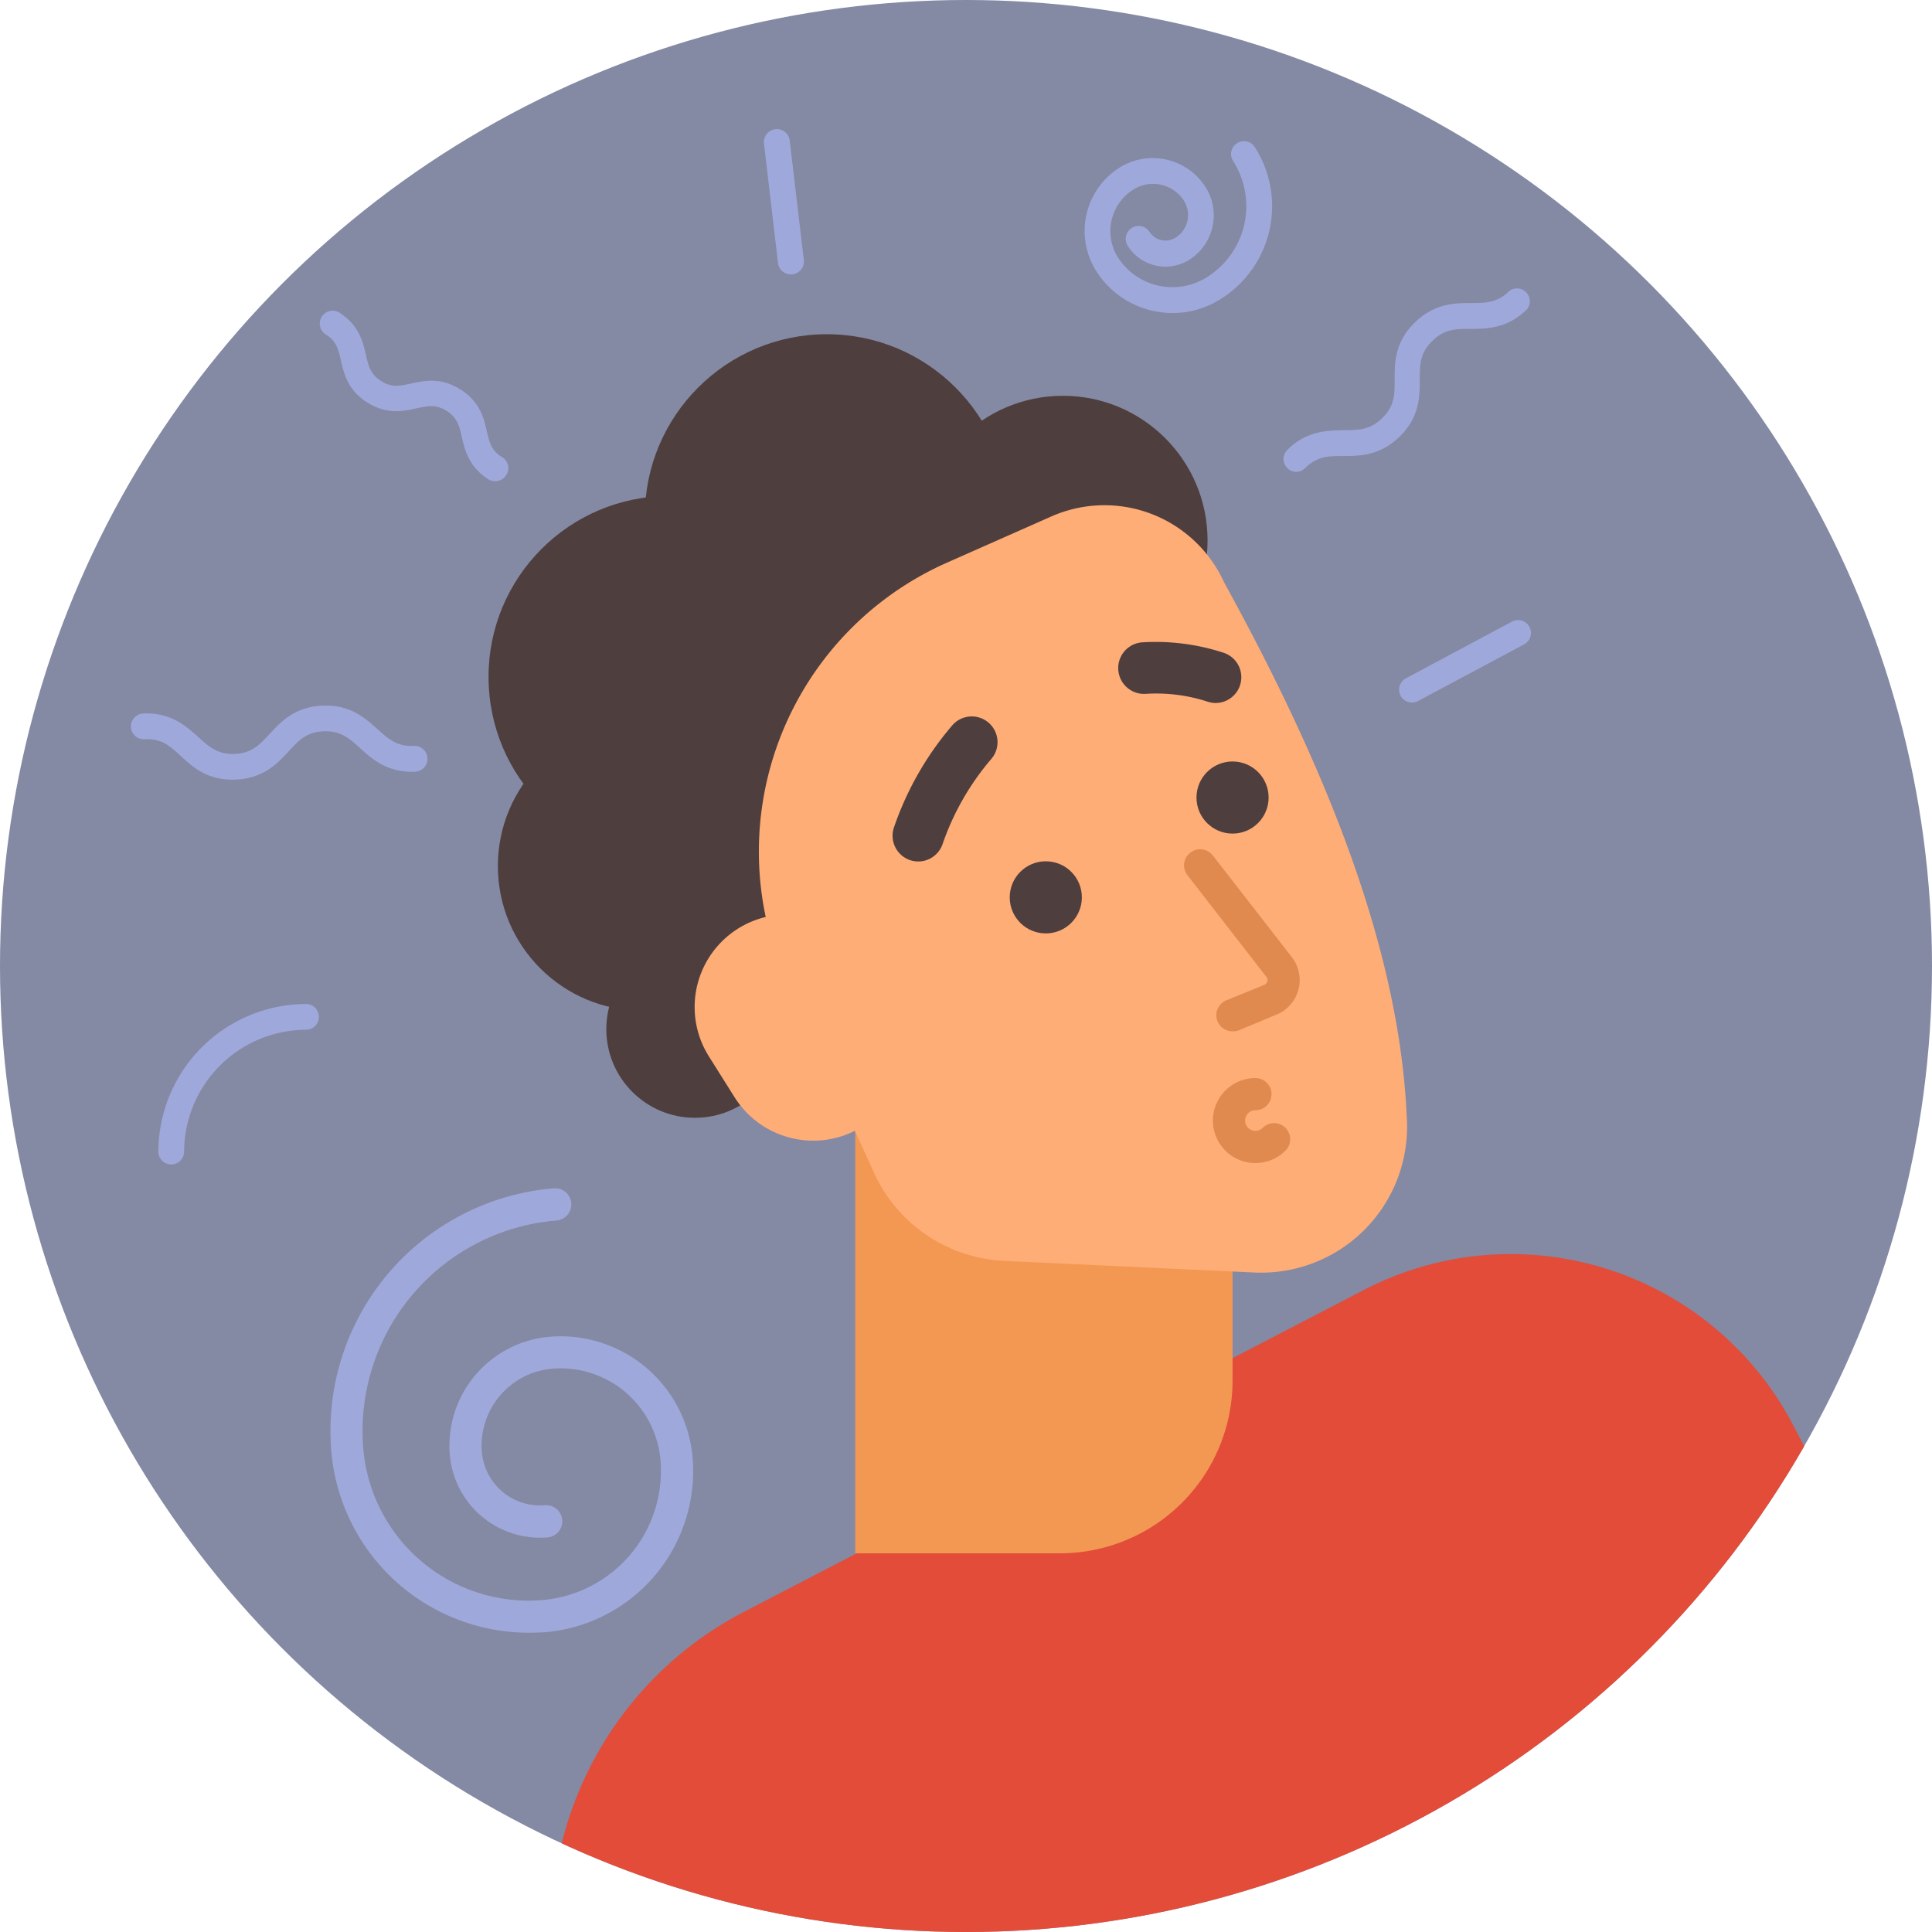 <svg xmlns="http://www.w3.org/2000/svg" xmlns:xlink="http://www.w3.org/1999/xlink" viewBox="0 0 300 300"><defs><style>.cls-1{fill:none;}.cls-2{isolation:isolate;}.cls-3{mix-blend-mode:multiply;}.cls-4{fill:#8489a4;}.cls-5{clip-path:url(#clip-path);}.cls-6{fill:#4e3e3e;}.cls-7{fill:#e24c39;}.cls-8{fill:#f29853;}.cls-9{fill:#ffad76;}.cls-10{fill:#e08a4f;}.cls-11{fill:#9fa8da;}</style><clipPath id="clip-path"><circle class="cls-1" cx="150" cy="150" r="150"/></clipPath></defs><title>deviation</title><g class="cls-2"><g id="Layer_2" data-name="Layer 2"><g id="Layer_3" data-name="Layer 3" class="cls-3"><circle class="cls-4" cx="150" cy="150" r="150"/><g class="cls-5"><circle class="cls-6" cx="128.39" cy="80.16" r="28.26"/><circle class="cls-6" cx="165.05" cy="83.92" r="22.46"/><circle class="cls-6" cx="103.96" cy="105.11" r="28.1"/><circle class="cls-6" cx="99.77" cy="134.48" r="22.46"/><circle class="cls-6" cx="107.91" cy="159.81" r="13.76"/><path class="cls-7" d="M281.06,226.35l-2.55-4.92A49.47,49.47,0,0,0,211.8,200.3l-96.3,50A55.4,55.4,0,0,0,85.63,300H281.06Z"/><path class="cls-8" d="M132.8,175.59h58.59a0,0,0,0,1,0,0v38.8a26.81,26.81,0,0,1-26.81,26.81H132.8a0,0,0,0,1,0,0V175.59A0,0,0,0,1,132.8,175.59Z"/><path class="cls-9" d="M218.45,173.69c-1.08-26.08-12.39-54.21-28.39-83.29a20.39,20.39,0,0,0-26.82-10.2L147,87.39a49.06,49.06,0,0,0-28.1,55,14.38,14.38,0,0,0-8.81,21.67l4,6.36a14.44,14.44,0,0,0,18.66,5.17l2.87,6.3A23.41,23.41,0,0,0,156,195.79l38.66,1.8a22.67,22.67,0,0,0,23.8-23.9Z"/><circle class="cls-6" cx="162.39" cy="139.34" r="5.6"/><circle class="cls-6" cx="191.39" cy="123.84" r="5.6"/><path class="cls-6" d="M142.6,133.77a4.15,4.15,0,0,1-1.29-.21,4,4,0,0,1-2.5-5.07,48.47,48.47,0,0,1,9-15.79,4,4,0,1,1,6.06,5.22,40.67,40.67,0,0,0-7.5,13.13A4,4,0,0,1,142.6,133.77Z"/><path class="cls-6" d="M188.75,109.16a3.9,3.9,0,0,1-1.25-.21,25.77,25.77,0,0,0-9.59-1.21,4,4,0,0,1-.53-8A34,34,0,0,1,190,101.36a4,4,0,0,1-1.26,7.8Z"/><path class="cls-10" d="M194.94,180.6a6.6,6.6,0,0,1,0-13.2,2.5,2.5,0,0,1,0,5,1.6,1.6,0,0,0,0,3.2,1.59,1.59,0,0,0,1.13-.47,2.5,2.5,0,1,1,3.54,3.54A6.6,6.6,0,0,1,194.94,180.6Z"/><path class="cls-10" d="M191.39,160.14a2.5,2.5,0,0,1-.95-4.82l5.88-2.39a.8.8,0,0,0,.33-1.23L184.46,136a2.5,2.5,0,1,1,3.94-3.07l12.2,15.7a5.8,5.8,0,0,1-2.39,8.92L192.33,160A2.43,2.43,0,0,1,191.39,160.14Z"/><path class="cls-11" d="M182.11,48.61a14.58,14.58,0,0,1-3.07-.34,13.93,13.93,0,0,1-8.8-6.16,11.64,11.64,0,0,1,3.56-16.06,9.73,9.73,0,0,1,13.4,3,8.17,8.17,0,0,1-2.5,11.27,6.93,6.93,0,0,1-9.57-2.12A2,2,0,0,1,178.5,36a2.94,2.94,0,0,0,4.05.9,4.15,4.15,0,0,0,1.27-5.75A5.7,5.7,0,0,0,176,29.43,7.63,7.63,0,0,0,173.61,40,10.05,10.05,0,0,0,187.47,43a13,13,0,0,0,4-18,2,2,0,0,1,3.38-2.15,17,17,0,0,1-5.22,23.53A13.88,13.88,0,0,1,182.11,48.61Z"/><path class="cls-11" d="M82.06,253.53A30.79,30.79,0,0,1,51.44,225.3,37.8,37.8,0,0,1,86,184.52a2.5,2.5,0,1,1,.41,5,32.8,32.8,0,0,0-30,35.39,25.77,25.77,0,0,0,27.77,23.55,20.12,20.12,0,0,0,18.38-21.68,15.57,15.57,0,0,0-16.8-14.25,12,12,0,0,0-10.94,12.91,9.07,9.07,0,0,0,9.78,8.29,2.5,2.5,0,1,1,.41,5,14.08,14.08,0,0,1-15.17-12.86,17,17,0,0,1,15.51-18.3,20.57,20.57,0,0,1,22.2,18.82,25.12,25.12,0,0,1-23,27.07C83.75,253.49,82.9,253.53,82.06,253.53Z"/><path class="cls-11" d="M26.59,180.82a2,2,0,0,1-2-2A23,23,0,0,1,47.52,155.9a2,2,0,1,1,0,4,19,19,0,0,0-18.93,18.92A2,2,0,0,1,26.59,180.82Z"/><path class="cls-11" d="M219.25,109.09a2,2,0,0,1-.95-3.76l16.48-8.81a2,2,0,1,1,1.89,3.53l-16.48,8.81A2,2,0,0,1,219.25,109.09Z"/><path class="cls-11" d="M122.81,42.61a2,2,0,0,1-2-1.76l-2.18-18.56a2,2,0,1,1,4-.46l2.19,18.55A2,2,0,0,1,123,42.6Z"/><path class="cls-11" d="M201.31,73.28a2,2,0,0,1-1.41-3.42c3-3,6.21-3,8.76-3.07,2.27,0,4.07,0,6-1.9s1.89-3.68,1.9-6c0-2.54,0-5.72,3.08-8.76s6.21-3.06,8.76-3.08c2.28,0,4.08,0,6-1.9A2,2,0,0,1,237.14,48c-3,3-6.22,3.06-8.77,3.07-2.27,0-4.07,0-6,1.91s-1.89,3.68-1.91,6c0,2.54,0,5.72-3.07,8.76s-6.22,3.06-8.76,3.07c-2.28,0-4.08,0-6,1.9A2,2,0,0,1,201.31,73.28Z"/><path class="cls-11" d="M36.09,121.07c-4,0-6.2-2-8-3.66s-3-2.74-5.67-2.62a2,2,0,1,1-.18-4c4.3-.18,6.65,1.94,8.54,3.65,1.69,1.53,3,2.72,5.67,2.62s3.89-1.44,5.43-3.11c1.73-1.87,3.89-4.19,8.19-4.38s6.65,1.94,8.54,3.65c1.69,1.52,3,2.72,5.68,2.61a2,2,0,0,1,.17,4c-4.31.18-6.65-1.94-8.54-3.65-1.68-1.53-3-2.73-5.68-2.62s-3.88,1.44-5.42,3.11c-1.73,1.87-3.89,4.2-8.19,4.38Z"/><path class="cls-11" d="M76.88,74.72a2,2,0,0,1-1.07-.31c-3-1.93-3.63-4.49-4.1-6.54-.4-1.75-.69-3-2.35-4.06s-2.92-.78-4.67-.4c-2.06.45-4.63,1-7.67-.92S53.4,58,52.93,55.94c-.41-1.74-.69-3-2.35-4a2,2,0,0,1,2.15-3.38c3,1.93,3.62,4.49,4.09,6.54.4,1.75.69,3,2.35,4.06s2.92.78,4.67.39c2.06-.44,4.62-1,7.67.93s3.63,4.49,4.1,6.54C76,68.72,76.3,70,78,71a2,2,0,0,1,.62,2.76A2,2,0,0,1,76.88,74.72Z"/></g></g></g></g></svg>